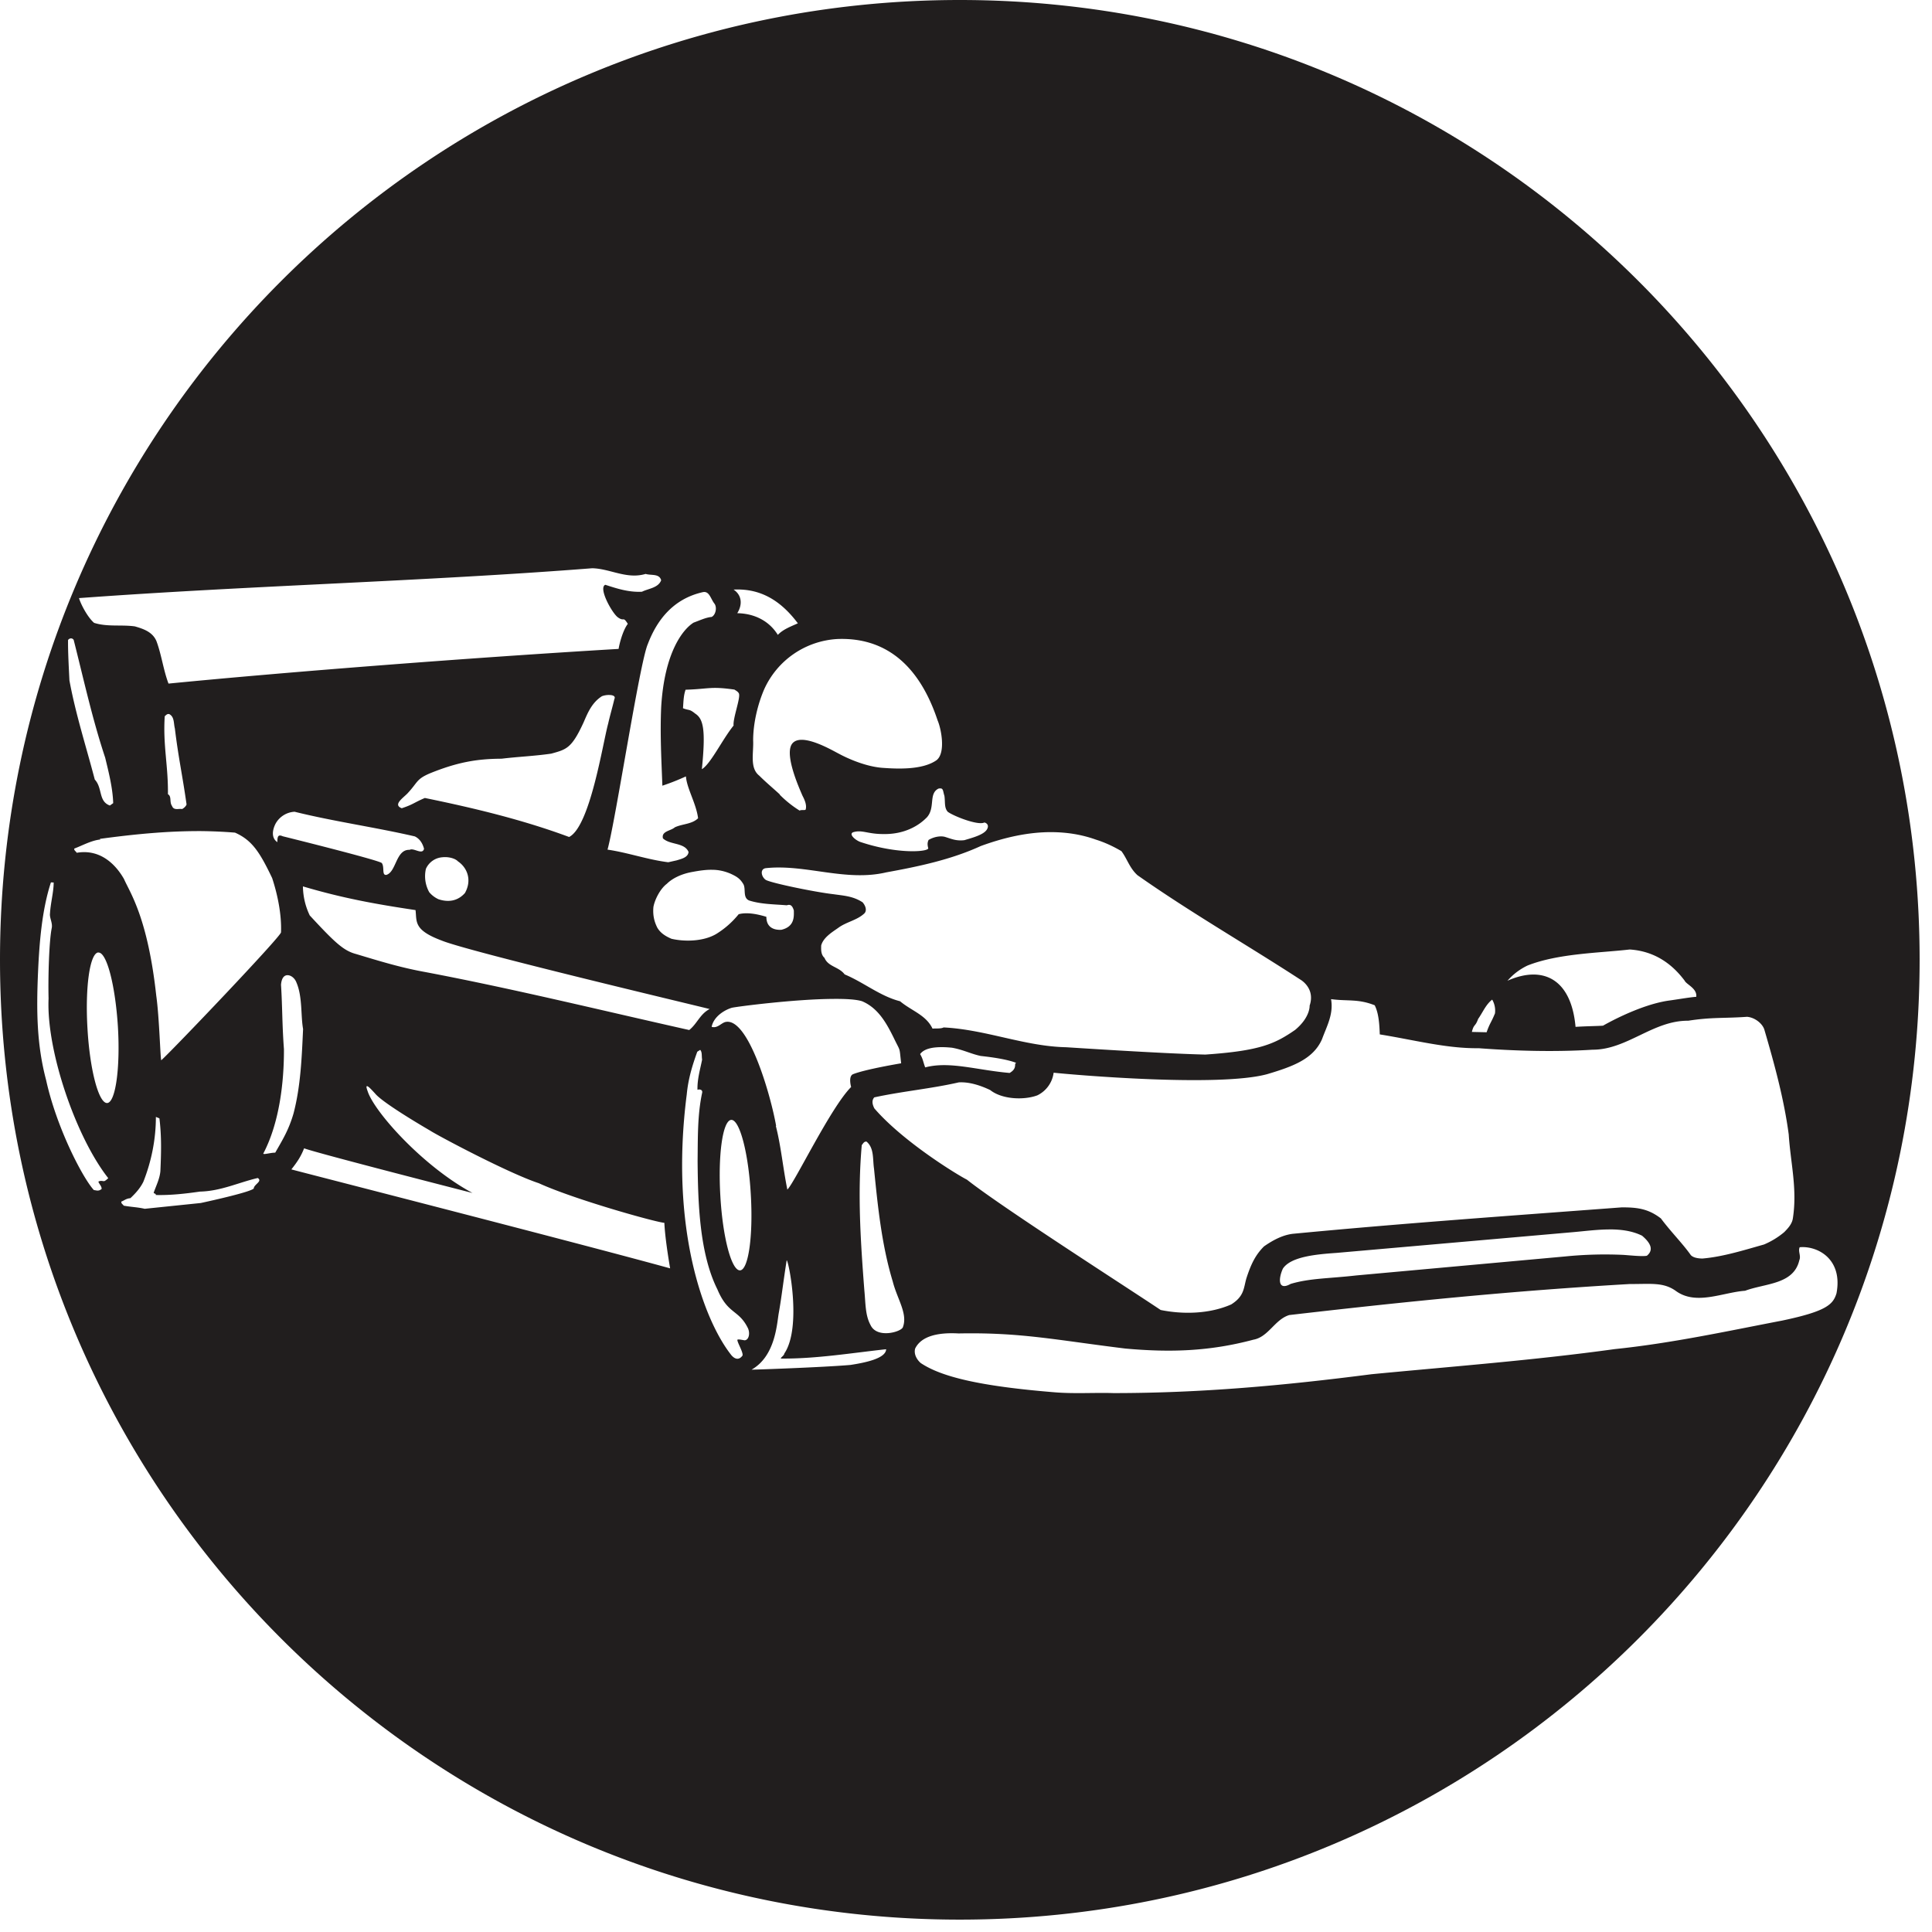 <svg xmlns="http://www.w3.org/2000/svg" width="64pt" height="64pt" viewBox="0 0 64 64"><path d="M31.793 0C14.234 0 0 14.234 0 31.793 0 49.355 14.234 63.59 31.793 63.59c17.562 0 31.797-14.235 31.797-31.797C63.59 14.234 49.355 0 31.793 0zM19.617 18.824c.594.012 1.14.375 1.77.188.187.058.453-.02.515.21-.097.255-.425.274-.636.38-.438.023-.832-.106-1.215-.23-.238.1.215.921.41 1.073.23.168.164-.05.336.22-.172.23-.281.675-.305.831-5.012.297-11.094.774-14.91 1.149-.172-.457-.23-.95-.398-1.403-.13-.316-.45-.414-.715-.492-.446-.063-.914.023-1.352-.117-.21-.18-.437-.606-.5-.82 5.692-.418 11.406-.551 17-.989zm4.684.707c.91-.047 1.578.383 2.129 1.117-.23.106-.48.192-.664.383-.262-.426-.727-.707-1.344-.718.176-.278.16-.594-.121-.782zm-1.024.086c.215-.05.258.2.38.367.105.118.058.383-.083.453-.191.016-.402.118-.597.188-.348.215-.97.977-1.075 2.809-.039.902.008 1.73.04 2.593a7.55 7.55 0 0 0 .78-.308c.032.406.34.894.403 1.386-.2.2-.52.184-.77.301-.136.121-.453.125-.394.367.238.223.715.13.848.45-.016.183-.243.23-.391.277l-.281.063c-.676-.083-1.34-.32-2.012-.418.27-.977 1.063-6.196 1.336-6.813.297-.781.832-1.492 1.816-1.715zM2.344 21.148a.1.1 0 0 1 .097.051c.325 1.278.614 2.61 1.043 3.899.118.488.25 1.007.266 1.507l-.11.079c-.386-.137-.238-.582-.5-.86-.285-1.086-.636-2.172-.84-3.285-.019-.398-.05-.926-.046-1.336a.118.118 0 0 1 .09-.055zm25.398.02c1.297-.05 2.602.547 3.317 2.695.125.29.273 1.082-.036 1.32-.457.32-1.261.29-1.757.255-.72-.043-1.477-.47-1.477-.47-.191-.093-1.27-.745-1.559-.316-.25.383.278 1.524.348 1.696.055.109.16.304.11.472-.04.032-.137-.004-.2.032a3.605 3.605 0 0 1-.664-.532l.016.004c-.223-.207-.465-.406-.688-.629-.324-.254-.183-.75-.203-1.172 0-.546.145-1.175.363-1.683a2.833 2.833 0 0 1 2.43-1.672zm-4.215 1.625c.207-.012.414-.004.801.05.047.032.121.067.149.13.062.136-.204.828-.176 1.062-.371.457-.762 1.277-1.051 1.445.133-1.312.05-1.668-.223-1.843-.195-.16-.199-.094-.402-.176.016-.207.016-.418.086-.613.394-.012.605-.043.816-.055zm-3.324.23c.106.004.195.043.149.133-.059.254-.145.543-.207.82-.18.657-.598 3.403-1.293 3.75-1.543-.574-3.176-.964-4.778-1.292-.367.156-.383.214-.765.34-.301-.114.035-.333.187-.489.348-.37.285-.469.738-.664.91-.371 1.563-.484 2.383-.488.551-.067 1.082-.086 1.645-.168.504-.14.675-.172 1.074-1.043.137-.32.277-.652.605-.86a.667.667 0 0 1 .262-.039zm-14.672.641c.032-.012.063-.02.09 0 .16.094.129.309.172.469.117.969.25 1.543.387 2.515-.02.063-.098.13-.149.153-.101-.024-.273.058-.332-.102-.094-.129-.004-.316-.136-.39.011-.954-.168-1.614-.106-2.582a.623.623 0 0 1 .074-.063zm25.653 2.457c.066.024.058.113.101.242.031.207-.012.39.11.528.187.14 1 .464 1.214.355.075.016.145.082.106.184-.067.207-.469.312-.77.402-.27.031-.414-.039-.644-.11-.16-.042-.38.005-.54.102-.042.086-.042.16-.011.278-.016.12-1.035.199-2.262-.215-.152-.059-.379-.25-.23-.317.297-.093.472.059 1 .059.969.02 1.43-.55 1.437-.543.301-.32.055-.79.39-.961a.205.205 0 0 1 .099-.004zm-21.422.77c1.289.32 2.683.515 3.98.816.168.082.258.234.305.41-.055.219-.34-.043-.477.035-.457-.02-.437.72-.765.828-.168.032-.059-.253-.157-.39-.093-.098-3.28-.887-3.28-.887-.134-.058-.184-.027-.18.195-.231-.156-.145-.457-.051-.628a.769.769 0 0 1 .625-.38zm-3.102.64c.367.004.742.02 1.125.051.563.25.817.64 1.23 1.504.184.559.317 1.219.294 1.8-.024.16-3.598 3.907-3.965 4.235-.032.012-.063-1.398-.168-2.14-.285-2.606-.883-3.43-1.067-3.86-.25-.441-.757-1.012-1.57-.871-.008-.04-.094-.074-.078-.14.27-.102.566-.27.867-.301l-.023-.02c1.152-.156 2.234-.262 3.351-.258zm28.195.035c.489.004.977.079 1.446.247.297.093.574.222.847.382.192.254.266.555.532.797 1.761 1.238 3.625 2.305 5.394 3.457 0 0 .508.281.309.864 0 0 .027.382-.48.804-.669.461-1.157.692-2.973.817-1.43-.032-4.532-.239-4.617-.243-1.372-.03-2.657-.586-4.055-.656-.09.05-.285.028-.367.04-.215-.454-.692-.587-1.075-.907-.66-.168-1.195-.621-1.836-.89-.19-.255-.546-.25-.668-.548-.12-.105-.113-.273-.109-.41.07-.265.363-.441.563-.582.273-.203.636-.254.875-.488.093-.113.007-.277-.067-.36-.316-.206-.617-.218-.969-.269-.613-.07-2.085-.375-2.242-.476-.152-.11-.195-.368.016-.387 1.305-.137 2.637.457 3.98.14 1.075-.195 2.145-.421 3.125-.87.746-.274 1.559-.47 2.371-.462zm-20.203.832c.215-.023.43.04.52.137.3.203.473.613.23 1.047-.203.23-.496.332-.875.207a.865.865 0 0 1-.308-.234 1.088 1.088 0 0 1-.11-.774.649.649 0 0 1 .543-.383zm8.938.415c.203 0 .41.042.617.132.191.09.305.153.418.344.09.16-.027.445.188.54.402.128.828.124 1.25.16.117-.04.183.003.234.171 0 .176.043.531-.41.64-.176.012-.5-.027-.5-.429-.266-.082-.633-.164-.918-.086a2.92 2.92 0 0 1-.746.656c-.426.25-1.051.258-1.48.157-.173-.075-.36-.176-.473-.375-.051-.11-.157-.325-.125-.676.043-.246.226-.606.445-.77.16-.16.45-.324.851-.394.23-.043.446-.074.649-.07zm-21.902.417l.09.004c0 .317-.102.672-.122 1.028-.02.14.09.308.059.476-.086.403-.125 1.598-.106 2.34-.078 1.723.907 4.594 1.977 5.95-.04.038-.106.1-.148.1-.063-.007-.118-.023-.18.017.035.09.105.14.11.238-.098.09-.18.047-.259.039-.359-.387-1.23-2.043-1.582-3.645-.312-1.18-.324-2.3-.265-3.617.043-.945.129-2.027.425-2.93zm8.347.133c1.317.39 2.399.586 3.73.785.047.383-.074.657.864 1.008.887.367 8.41 2.149 8.879 2.27-.32.164-.406.476-.676.695-2.879-.644-5.855-1.375-8.773-1.926-.809-.148-1.493-.36-2.258-.59-.418-.109-.703-.375-1.54-1.28a2.283 2.283 0 0 1-.226-.962zm43.945 2.09c1.047.063 1.598.735 1.825 1.031.058.13.418.254.386.536-.25.02-.636.09-.925.128-1 .149-2.164.829-2.164.829-.227.015-.532.015-.91.039-.145-1.606-1.094-2.043-2.255-1.528a2.04 2.04 0 0 1 .665-.504c1.02-.402 2.367-.414 3.378-.53zm-50.722.102c.277-.02.562 1.086.648 2.46.082 1.38-.082 2.508-.355 2.524-.281.016-.574-1.09-.653-2.465-.082-1.379.079-2.504.36-2.523zm6.281.75c.113.008.23.105.281.242.203.469.14 1.105.22 1.539-.044.953-.08 1.898-.317 2.8-.16.548-.356.86-.606 1.298-.148-.004-.402.078-.394.027.535-1.02.687-2.367.683-3.457-.062-.828-.05-1.399-.097-2.133.02-.242.117-.324.23-.316zm18.05.785c.419-.004.774.015.97.078.535.227.808.73 1.043 1.203.242.504.183.274.25.852 0 0-1.196.199-1.598.363-.16.074-.059.422-.059.422-.675.672-1.875 3.176-2.113 3.398-.145-.71-.21-1.445-.383-2.113l.012.008c-.18-1.028-.926-3.614-1.68-3.446-.14.032-.265.22-.457.16.07-.347.434-.562.672-.632.2-.043 2.086-.285 3.344-.293zm16.505.008c.558.074.89-.016 1.445.203.137.273.156.648.168.965 1.125.18 2.215.472 3.273.457 1.192.09 2.52.129 3.774.05 1.144.004 2.004-.972 3.172-.96.77-.122 1.176-.075 1.949-.13.273.024.52.239.574.434.328 1.121.649 2.29.805 3.465.059.93.289 1.8.137 2.777-.028.196-.18.348-.286.457a2.627 2.627 0 0 1-.671.41c-.668.188-1.36.407-2.043.465-.125-.004-.29-.02-.38-.113-.269-.383-.656-.766-.991-1.215-.418-.324-.79-.37-1.305-.367-3.68.277-7.211.524-10.887.875-.336.04-.656.207-.957.418-.277.277-.426.574-.582 1.055-.094.32-.066.593-.504.867-.7.309-1.57.34-2.336.184-1.18-.79-5.285-3.418-6.418-4.317-.289-.144-2.105-1.246-3.066-2.36-.082-.16-.082-.277-.004-.366.914-.2 1.902-.29 2.8-.497.344-.02.712.098 1.04.254.394.313 1.12.34 1.562.176a.972.972 0 0 0 .54-.75c.64.067 5.468.488 7.077.047.852-.254 1.524-.5 1.813-1.156.16-.438.387-.828.3-1.328zm5.336.015a.72.72 0 0 1 .093.457c-.128.313-.168.313-.277.625l-.488-.011c.066-.274.11-.16.207-.43.152-.215.254-.477.465-.64zm-18.227 1.575c.102 0 .215.007.332.019.375.066.621.203.953.273.364.04.856.106 1.18.23-.098.013.055.173-.223.333-1.09-.094-1.992-.398-2.797-.184-.07-.187-.07-.273-.168-.441.13-.176.399-.23.723-.23zm-8.008.09c.07.077.043.199.063.324-.059.304-.164.648-.153 1 .063-.028.184-.008.153.105-.156.734-.14 1.48-.149 2.258.012 1.363.059 3.055.657 4.25.351.836.71.66 1.015 1.293.07.168.024.37-.101.39-.028.008-.246-.054-.254-.011.004.101.195.402.172.515-.102.145-.235.145-.368-.007-.918-1.153-2.05-4.215-1.48-8.645.05-.531.195-.984.348-1.41zm-11.05 1.21c.027-.054.222.176.28.235.262.328 1.817 1.226 1.817 1.226.25.164 2.598 1.414 3.606 1.746 1.168.535 3.863 1.29 4.16 1.313.023.558.191 1.508.191 1.508-3.18-.875-12.48-3.254-12.547-3.278.2-.254.317-.43.422-.699.387.152 5.578 1.48 5.578 1.48-1.652-.89-3.25-2.687-3.472-3.367-.035-.097-.047-.148-.035-.164zM5.165 37l.116.047c.074.613.059 1.133.032 1.75-.024.254-.137.473-.22.707-.011.039.083.027.067.082.485.012.977-.043 1.465-.113.695-.016 1.273-.301 1.914-.45.168.11-.129.211-.133.348-.11.113-1.289.379-1.754.48l-1.859.192c-.23-.055-.457-.059-.7-.105 0-.032-.093-.063-.07-.137.082-.024.149-.098.297-.11.157-.148.325-.328.43-.546.27-.684.414-1.415.414-2.145zm19.058.098c.277-.016.57 1.086.648 2.465.082 1.374-.078 2.503-.355 2.519-.282.016-.575-1.086-.653-2.457-.082-1.379.078-2.508.36-2.527zm4.48.718c.258.211.203.582.25.899.129 1.289.258 2.539.621 3.738.149.586.508 1.07.332 1.52-.078.156-.855.37-1.066-.075-.18-.328-.164-.71-.207-1.152-.13-1.68-.227-3.219-.086-4.812.047-.055.07-.121.156-.118zm24.59 2.91c.39-.003.77.044 1.102.208.253.214.414.457.16.664-.14.03-.5-.008-.774-.028a13.218 13.218 0 0 0-1.926.051l-6.921.629c-.918.105-1.54.09-2.18.281-.422.239-.41-.168-.258-.504.258-.398 1.098-.476 1.777-.523l7.88-.691c.355-.032.753-.083 1.14-.086zm6.324.59c.606-.054 1.434.403 1.219 1.528-.113.367-.328.593-1.8.902-1.813.348-3.657.75-5.548.945-2.656.368-5.383.575-8.054.832-2.91.375-5.641.625-8.551.625-.621-.02-1.297.028-1.953-.027-2.492-.203-3.754-.516-4.43-.969-.137-.12-.234-.304-.184-.48.196-.402.73-.54 1.438-.5 2.066-.04 3.203.215 5.52.5 1.507.137 2.812.09 4.246-.293.5-.09.707-.668 1.187-.816 3.816-.442 7.36-.801 11.281-1.028.692.004 1.117-.07 1.535.235.672.48 1.54.042 2.286-.012.668-.25 1.609-.203 1.796-1.012.063-.148-.05-.293.012-.43zm-33.558.434c.058-.027.515 2.219-.079 3.09.004.058-.152.152-.105.164 1.152.012 2.383-.191 3.48-.309-.011.309-.703.446-1.18.52-.882.078-3.308.164-3.277.156.766-.437.832-1.45.895-1.848.098-.55.129-.886.266-1.773zm0 0" fill="#211e1e"/></svg>